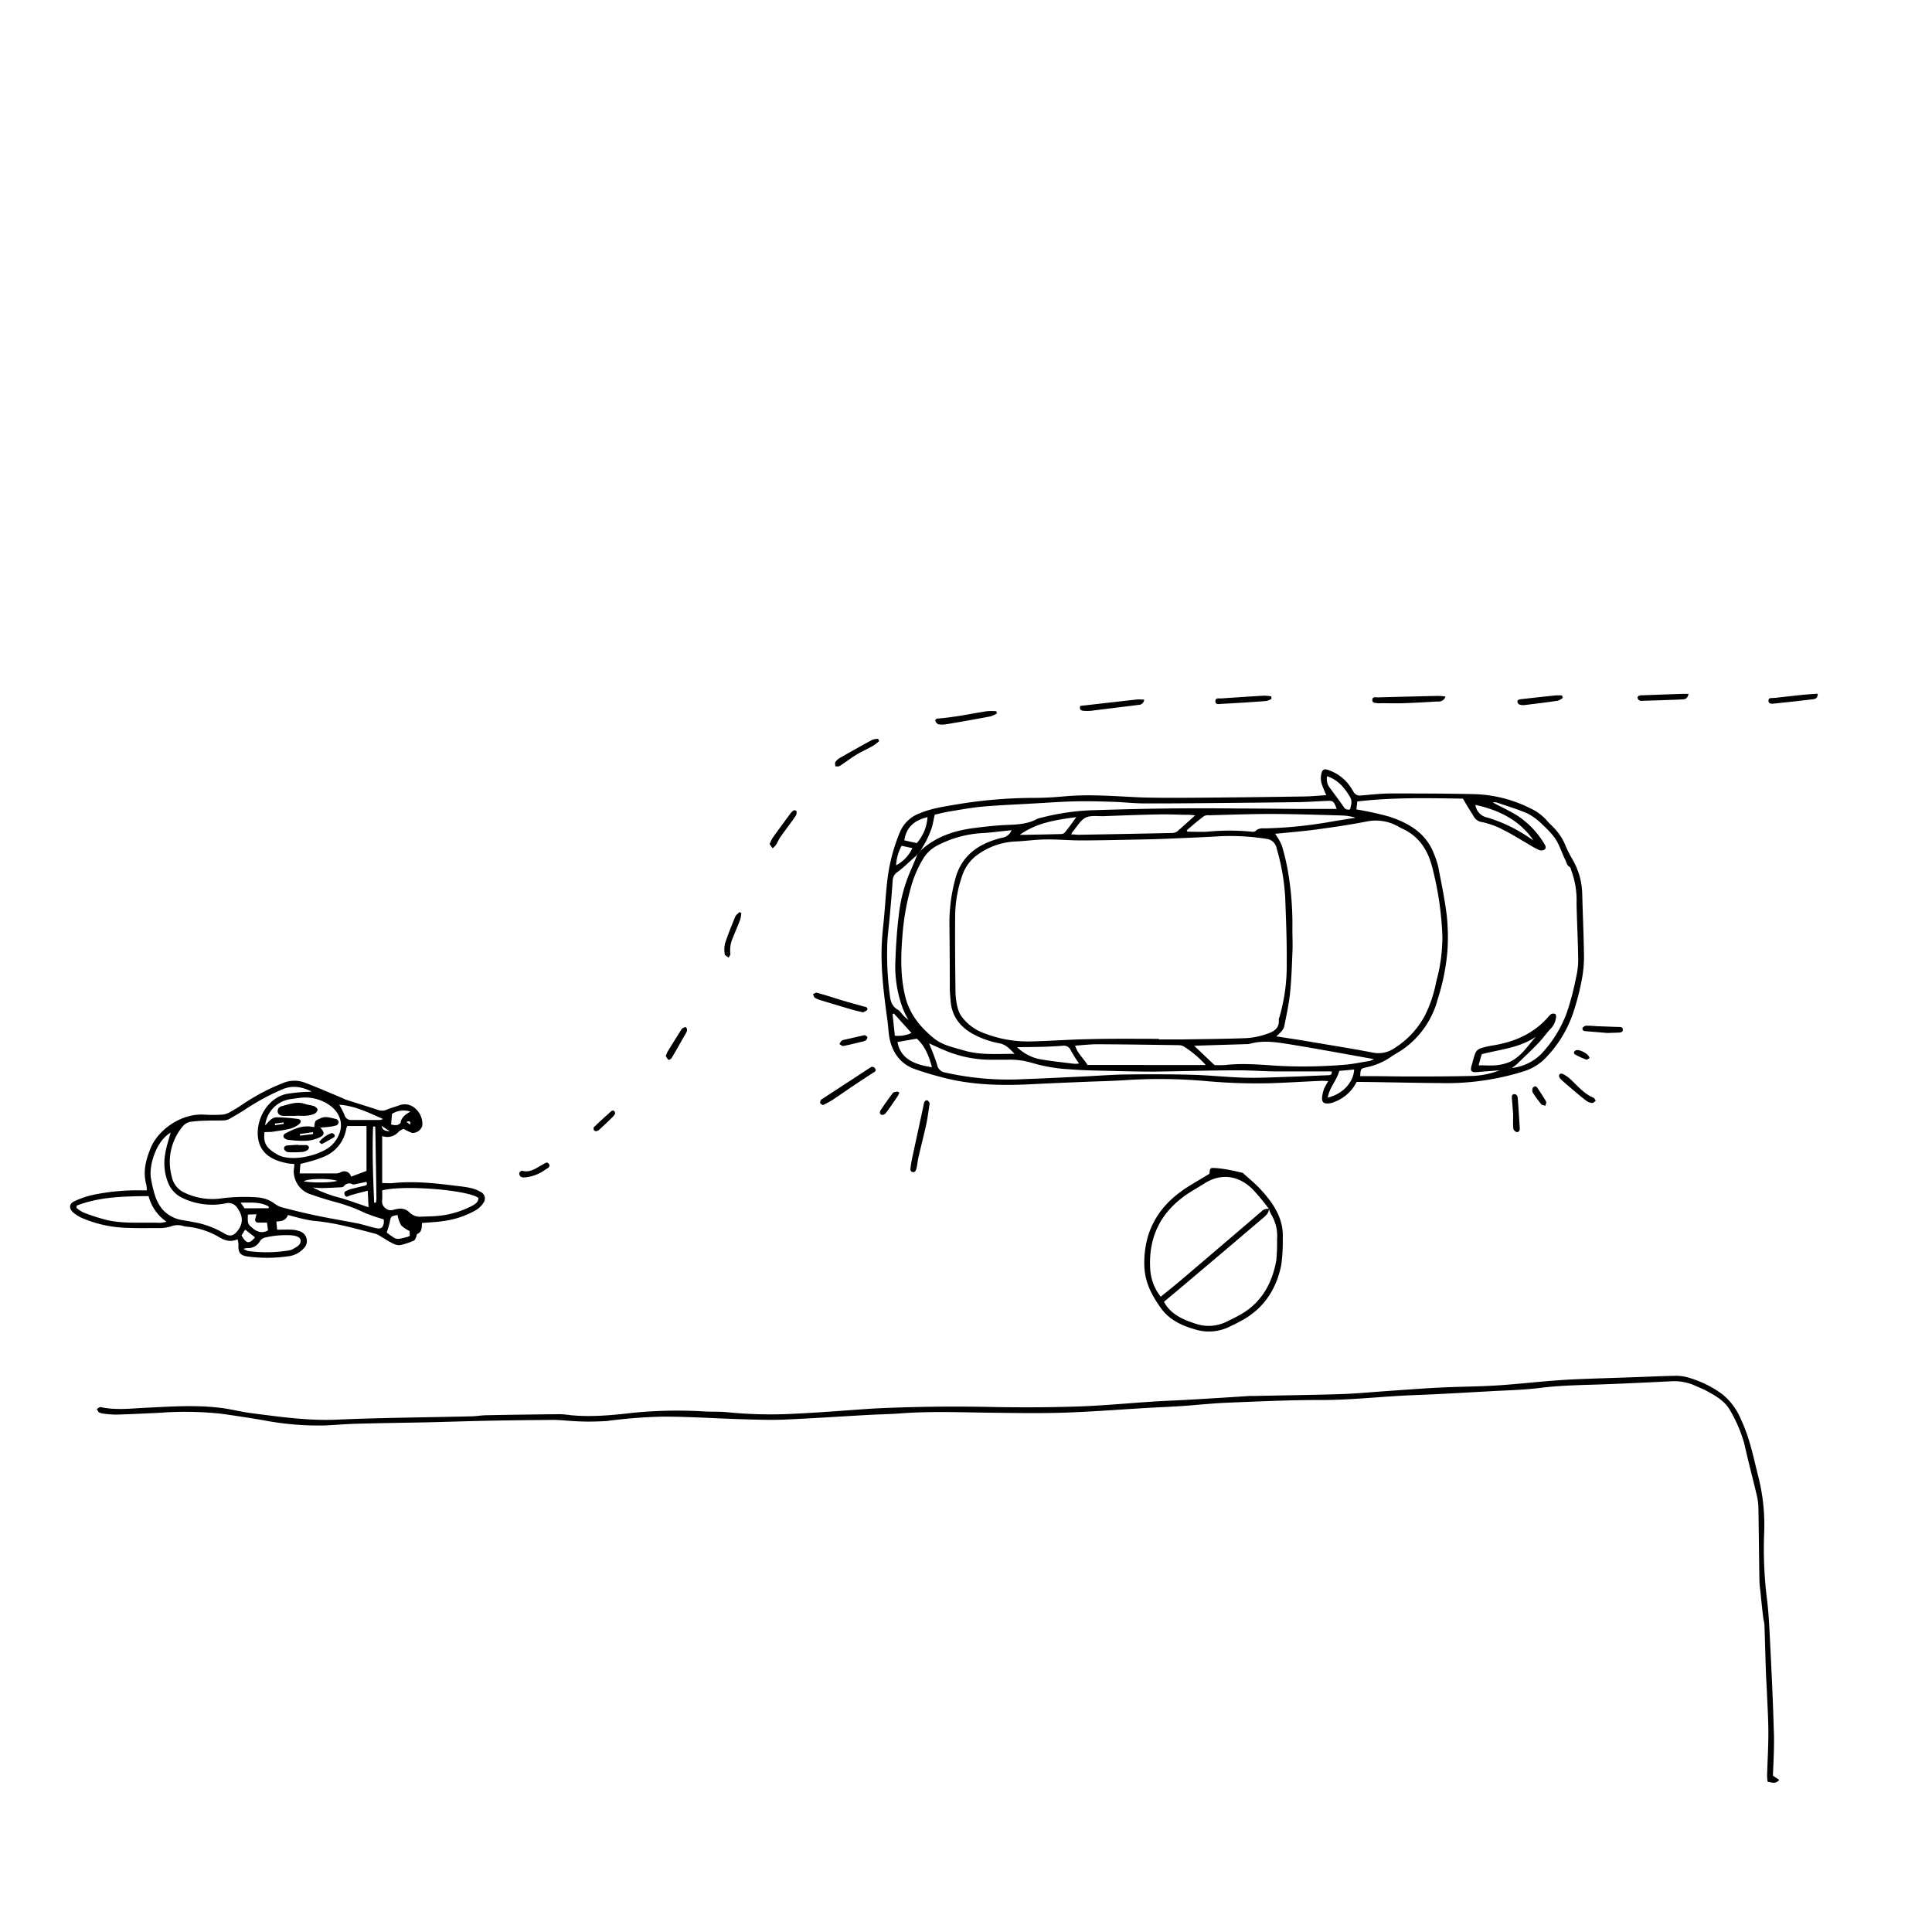 <svg xmlns="http://www.w3.org/2000/svg" width="500" height="500" viewBox="0 0 500 500"><path d="M351.09,280a10.56,10.56,0,0,1-5.74,5.18,5.44,5.44,0,0,1-1,.32c-1.88.33-2.48-.28-2.1-2.17a8.76,8.76,0,0,1,.5-1.75,17.88,17.88,0,0,1,1-1.77,15.71,15.71,0,0,0-1.68-.1c-4.48.2-9,.49-13.44.63a146.35,146.35,0,0,1-16.88-.59,135.52,135.52,0,0,0-20.35-.22c-3.68.25-7.38.31-11.08.47-4.35.18-8.71.36-13.07.58-7.72.4-15.4.29-22.94-1.64-2.57-.65-5.13-1.41-7.64-2.29-3.72-1.31-6-4.55-6.58-8.65-.18-1.26-.24-2.53-.41-3.79-.93-6.9-1.86-13.81-1.43-20.81.12-2.11.39-4.21.57-6.32.28-3.08.45-6.17.82-9.23A46.32,46.32,0,0,1,233,215.11a8.87,8.87,0,0,1,5.09-4.66c3.33-1.38,6.89-1.81,10.41-2.42a123.21,123.21,0,0,1,19.18-1.54c2.66,0,5.33-.17,8-.41,6.49-.58,13,0,19.43.28,4.67.15,9.34.12,14,.09q14-.1,28-.32c2,0,4.06-.22,6.14-.34A31.39,31.39,0,0,1,342,202.7a5.25,5.25,0,0,1-.09-2.13c.2-1.36.74-1.77,2-1.24a11.33,11.33,0,0,1,4.76,3.23,16.26,16.26,0,0,1,1.55,2.24,1.87,1.87,0,0,0,2.07,1.06c2.54-.2,5.08-.5,7.61-.51,7.4,0,14.79,0,22.18.19a34.52,34.52,0,0,1,14,3.67,12.64,12.64,0,0,1,4.33,3.24c.5.61,1.1,1.13,1.65,1.7a14,14,0,0,1,3,4.48,29.53,29.53,0,0,0,1.87,3.73,18.68,18.68,0,0,1,2.55,8.95c.13,5.27.38,10.54.45,15.8a31,31,0,0,1-.54,6.31,64.7,64.7,0,0,1-2.39,9.12,31,31,0,0,1-7.06,11.32,13.4,13.4,0,0,1-5.5,3.37,66.61,66.61,0,0,1-21.66,3.07c-6.48-.05-13-.2-19.45-.29C352.51,280,351.79,280,351.09,280ZM237.53,221.08l-1.36,1.23c-1.27,1.12-2.47,2.32-3.83,3.31a2.79,2.79,0,0,0-1.31,2.21c-.2,3-.46,5.91-.72,8.86-.21,2.41-.53,4.81-.67,7.22a80.13,80.13,0,0,0,.59,13.22c.2,1.81.47,3.24,2.15,4.2.6.35,1,1.06,1.49,1.58.29.3.64.56,1.26,1.08a28,28,0,0,1-1.35-2.65,31.09,31.09,0,0,1-2.08-11.9c.14-4.23.4-8.46.91-12.66a39.59,39.59,0,0,1,2.59-10.35c.69-1.66,1.43-3.3,2.08-5L238.4,220c3.88-3.51,8.6-5.05,13.66-5.7,2.88-.38,5.78-.69,8.68-.81,2.67-.1,5.27-.24,7.68-1.56a5.94,5.94,0,0,1,1.22-.35,60.7,60.7,0,0,1,14-1.92c6.05-.19,12.11-.35,18.17-.42s12.36-.07,18.54,0c5.45,0,10.9.08,16.36.11,3.07,0,6.14,0,9.22,0-.77-2.08-.86-2.15-2.76-2.07-2.42.1-4.84.28-7.26.31-7.21.11-14.42.17-21.64.24-6.06.05-12.12.12-18.18.09-2.67,0-5.33-.33-8-.41-3.27-.1-6.54-.2-9.81-.12-3.75.09-7.5.37-11.25.58-4.23.24-8.47.41-12.69.78-2.83.25-5.64.77-8.44,1.23-1.41.23-2.79.59-4,.86-.3,1.34-.46,2.43-.79,3.45a25.89,25.89,0,0,1-1.33,3.17c-.42.86-.95,1.67-1.43,2.5C238,220.45,237.63,221,237.53,221.08Zm62.38,47.77V269c2.06,0,4.12,0,6.18,0,5.45-.09,10.9-.12,16.35-.33a19.41,19.41,0,0,0,5.15-1c1.77-.57,3.6-1.33,3.35-3.8a1.68,1.68,0,0,1,.14-.52A47.39,47.39,0,0,0,333,249.2c.06-5.57-.18-11.15-.38-16.72a55.7,55.7,0,0,0-2.21-12.86,3,3,0,0,0-2.53-2.51,61,61,0,0,0-11.77-.71c-4.78.29-9.57.47-14.35.67-2.18.1-4.36.15-6.54.19-5.15.1-10.31.23-15.46.24-3,0-5.94-.29-8.9-.25-2.72,0-5.44.42-8.16.53a18,18,0,0,0-9.18,3.06,10.9,10.9,0,0,0-4.55,5.92,32.4,32.4,0,0,0-1.77,10c-.07,6.67,0,13.34.08,20a17.66,17.66,0,0,0,.55,4,6.7,6.7,0,0,0,1.12,2.44,12.52,12.52,0,0,0,5.79,4.21,31.33,31.33,0,0,0,11.54,2.12c5.09-.09,10.17-.5,15.26-.59C287.66,268.77,293.78,268.85,299.91,268.85ZM388.09,277c-1.93.15-3.85.28-5.78.45-1.53.14-1.89-.28-1.45-1.73.34-1.09.56-2.23,1-3.27a2.28,2.28,0,0,1,1.27-1.13,21.16,21.16,0,0,1,3.35-.78c5.54-.92,10.44-3.05,14.22-7.37a2.91,2.91,0,0,1,.78-.75,1.33,1.33,0,0,1,1,0c.17.07.28.52.23.77a5,5,0,0,1-1.13,2.75c-1.23,1.25-2.23,2.73-3.44,4-1.8,1.87-3.7,3.65-5.56,5.46-.32.3-.69.54-1.31,1a12.76,12.76,0,0,0,7.55-3.59,31.21,31.21,0,0,0,6.73-10.9,71.75,71.75,0,0,0,2.34-8.95,20,20,0,0,0,.55-4.68c-.07-4.84-.33-9.68-.43-14.53a22.26,22.26,0,0,0-1.32-8.37c-.14-.33-.19-.83-.43-1-.81-.43-.85-1.24-1.2-1.93-1.06-2.09-1.63-4.45-3.21-6.27a26.39,26.39,0,0,0-2.64-2.75,15.89,15.89,0,0,0-3.72-2.82c-2.64-1.17-5.44-2-8.18-2.94a3.22,3.22,0,0,0-1,0c2.12,1.12,4.26,2.12,6.27,3.34a22.69,22.69,0,0,1,7.11,7.41c.32.5.55,1.07,0,1.46a1.58,1.58,0,0,1-1.31.13,21.61,21.61,0,0,1-2.55-1.37c-2.2-1.27-4.35-2.65-6.61-3.78a21.08,21.08,0,0,0-5.58-2.09,2.87,2.87,0,0,1-2.23-1.46c-.57-.93-1.15-1.84-1.71-2.76-.35-.57-.67-1.14-1.09-1.86-9-.14-18.12-.36-27.34.73l-.24,2.06a82.35,82.35,0,0,1,8.37,1.82c5.14,1.68,9.68,4.26,11.73,9.73a20.42,20.42,0,0,1,1.12,3.45c.81,4.22,1.69,8.44,2.2,12.7a53.83,53.83,0,0,1,.13,9.07,55.35,55.35,0,0,1-2.48,12.26,23,23,0,0,1-8.86,12.93c-1,.74-2.19,1.31-3.22,2.05a17.28,17.28,0,0,1-6.29,2.71c-1.62.37-1.62.39-1.7,2.3h2c3.52,0,7,.09,10.55.09,5.22,0,10.43,0,15.64-.12A21.89,21.89,0,0,0,388.09,277ZM330,215.79a15.87,15.87,0,0,1,1.73,3,58.79,58.79,0,0,1,1.65,7.06,80.8,80.8,0,0,1,1.09,14.49c0,2.12.11,4.24,0,6.36-.14,3.51-.26,7-.63,10.51-.31,2.87-.95,5.71-1.51,8.55a3.5,3.5,0,0,1-.86,1.33,14.18,14.18,0,0,1-1.17,1.12c2.64.41,5.09.77,7.53,1.18,5.79,1,11.59,1.89,17.35,3a7.28,7.28,0,0,0,5.6-1.06,22.51,22.51,0,0,0,8.06-8.66,33.23,33.23,0,0,0,2.85-8.59,43.8,43.8,0,0,0,1.6-11.67,82.88,82.88,0,0,0-2.67-18.12c-1.16-4.44-3.49-7.95-7.82-9.89-.44-.19-.85-.48-1.28-.69a11.74,11.74,0,0,0-7.55-1.16c-4.33.86-8.71,1.5-13.08,2.09C337.28,215.14,333.66,215.41,330,215.79Zm-68.17-.93-2,.2c-1.8.19-3.61.44-5.42.53a28.64,28.64,0,0,0-11.65,3.13A9.34,9.34,0,0,0,239,222.1a29,29,0,0,0-3.14,7.12,63.36,63.36,0,0,0-2.3,12.83c-.44,5.34-.57,10.62.73,15.89,1.11,4.53,3.89,7.88,7.34,10.72,2.23,1.84,5.11,2.4,7.84,3.2,4.19,1.24,8.46.87,13.09.87-1.33-1.39-2.26-2.42-4-2.74a23.21,23.21,0,0,1-6-2c-3.75-1.84-6.27-4.7-6.55-9.1-.07-1-.19-1.93-.2-2.9,0-5.75-.05-11.51-.1-17.26a43.48,43.48,0,0,1,1.48-11.12c1.63-6.35,6.23-9.38,12.18-10.81A3.08,3.08,0,0,0,261.79,214.86Zm82.86,62.42c-.29,0-.47,0-.64,0-4.48,0-9,0-13.45,0-3.51,0-7-.31-10.54-.28-7.15,0-14.3.25-21.46.33-3.15,0-6.3-.06-9.45-.14-4.12-.11-8.25-.13-12.35-.46a42.14,42.14,0,0,1-9.46-1.58,20.21,20.21,0,0,0-6.55-.9c-1.15,0-2.3,0-3.45,0a30.66,30.66,0,0,1-12.76-2.39c-1.41-.57-2.79-1.23-4.12-1.83.72,1.88,1.55,3.7,2.08,5.61a2.44,2.44,0,0,0,2.05,1.92,74.18,74.18,0,0,0,20.58,1.71c5.15-.17,10.29-.45,15.44-.69,3.63-.17,7.26-.46,10.89-.51,5.64-.07,11.28-.07,16.91.08,4.66.12,9.31.65,14,.76,3.94.09,7.88-.14,11.82-.26,3.15-.1,6.3-.27,9.45-.38C344.18,278.22,344.75,278.27,344.65,277.28Zm-30.39-1.65a21.73,21.73,0,0,0,2.78,0c4.55-.53,9.09-.09,13.61.2a128.3,128.3,0,0,0,16.87-.24c2.28-.15,4.54-.64,6.81-1a6.27,6.27,0,0,0,1.21-.49c-7.32-1.3-14.45-2.64-21.6-3.8-3.5-.56-7-1.17-10.59-.15a4.87,4.87,0,0,1-1.09.08l-11.24.34-2,.09Zm-2.25,0a27,27,0,0,0-5.72-4.83,2.78,2.78,0,0,0-1.38-.31c-7-.1-13.92-.21-20.88-.24-1.89,0-3.79.22-5.83.36.66,2.15,2.29,3.36,3.18,5Zm-34.76-59.69c.76,0,1.35.11,1.94.1q12.06-.21,24.12-.46a2.28,2.28,0,0,0,1.32-.42c1.5-1.28,2.94-2.62,4.65-4.16-.79-.06-1.25-.12-1.7-.13-2.54,0-5.08-.16-7.62-.1-4.78.09-9.55.27-14.33.45-1.61.05-3.46-.27-4.77.41s-2.27,2.44-3.37,3.72A3.81,3.81,0,0,0,277.25,215.94Zm29.86-1,.18.3c1.72,0,3.45.1,5.17,0a58.89,58.89,0,0,1,11.42,0,1.38,1.38,0,0,0,1-.16c.83-.88,1.89-.68,2.89-.71a111.37,111.37,0,0,0,15.89-1.58c2.37-.41,4.74-.78,7.11-1.16a13.69,13.69,0,0,0-3.42-.58c-6.12-.17-12.24-.38-18.36-.4-5.39,0-10.78.21-16.17.34a2.16,2.16,0,0,0-1.22.2C310.07,212.32,308.6,213.62,307.11,214.9Zm-44,56a11.94,11.94,0,0,0,5.85,3.16c3,.53,6,.83,9,1.21a6.63,6.63,0,0,0,1.27-.08,32.8,32.8,0,0,1-2.13-3.36,1.93,1.93,0,0,0-2.15-1.22c-1.93.13-3.87.24-5.8.28S265.35,271,263.07,271Zm119.6,4.76c1.51,0,2.91.11,4.28,0a11.8,11.8,0,0,0,3.68-.88c3-1.39,4.67-4.17,6.77-6.53-4.24,2.94-9.29,3.29-14,4.53C383.17,273.81,382.94,274.67,382.67,275.71Zm-141.57.47c-.78-3-1.86-5.52-3.92-7.37l-5,.87C233,273.62,236,275.43,241.1,276.18Zm22.81-60.12h1.35c3.08-.06,6.17-.11,9.25-.2a1.4,1.4,0,0,0,.95-.37c1-1.19,1.86-2.43,3-4C273.07,212.18,268.17,213,263.91,216.06Zm117.84-7.78a3.83,3.83,0,0,0,3.1,3.31,38.91,38.91,0,0,1,10.74,5.14c.37.26.77.47,1.16.7C393.14,212.2,388,209.66,381.75,208.28Zm-38.13,75.77c3.82-.92,6.62-4,6.75-7.25l-3.85.36C346,279.54,344.08,281.36,343.62,284.05Zm-.24-83.2a3.68,3.68,0,0,0,.76,3.14c1.17,1.58,2.35,3.16,3.49,4.78a1.35,1.35,0,0,0,1.71.68c.17-1,.65-2,0-3.12C348,203.92,346.34,201.85,343.38,200.85ZM237.25,218.2a11.21,11.21,0,0,0,2.79-6.72c-3.52.8-5.52,2.74-6,6Zm-5.91,44.1c-.16.08-.34.14-.34.18.19,1.84.39,3.67.59,5.56a8.12,8.12,0,0,0,4.29-.71Zm2-43.41a11.87,11.87,0,0,0-1.44,5.05,9.44,9.44,0,0,0,4.22-4.45Z"/><path d="M104.45,292.15a4.81,4.81,0,0,0-1.26.71A3.81,3.81,0,0,1,98.91,294v12.18c1,0,1.9.08,2.78,0,5.35-.55,10.64,0,15.94.66,1.32.16,2.65.29,4,.58a9.19,9.19,0,0,1,2.68,1,1.89,1.89,0,0,1,.76,2.93,5.73,5.73,0,0,1-1.92,1.84,23,23,0,0,1-8.56,2.84c-1.73.25-3.49.32-5.38.48-.08,1,.09,2.25-1.21,2.84-.18.09-.18.54-.31.8s-.28.79-.54.9a17.79,17.79,0,0,1-3.7,1.21,4.1,4.1,0,0,1-2.2-.68c-1.12-.58-2.17-1.29-3.26-1.92a3.72,3.72,0,0,0-.82-.36c-5.27-1.36-10.5-2.9-16-3.34a34.25,34.25,0,0,1-4.43-.94c-.7-.17-1.4-.36-2.22-.58-.48,1.36-1.61,1.65-3,1.68l.2,2.12c1.33,0,2.54-.05,3.75,0a7.25,7.25,0,0,1,2.12.41,2.65,2.65,0,0,1,1,4.44,6.3,6.3,0,0,1-3.77,2,38.21,38.21,0,0,1-10.68.1c-2-.26-2.55-1.08-2.42-3.05a6.26,6.26,0,0,0-.24-1.42c-2,.88-3.47.25-5-.68a20.34,20.34,0,0,0-7.71-2.54,7.53,7.53,0,0,1-1.25-.18,4.78,4.78,0,0,0-3.33.09,9.79,9.79,0,0,1-3.22.41c-2.72,0-5.45.07-8.18-.06A31.53,31.53,0,0,1,21,315.12a9.51,9.51,0,0,1-2-1.28c-1.18-1-1.18-2.28.19-2.93a23.13,23.13,0,0,1,5.13-1.73,56.15,56.15,0,0,1,12.28-1.12H38a8.82,8.82,0,0,0-.15-1.5c-.92-3.35-.09-6.48,1.18-9.54,1.85-4.5,7.75-8.95,13.86-8.55a38.2,38.2,0,0,0,4.54,0,4.39,4.39,0,0,0,1.87-.54,44.79,44.79,0,0,0,4-2.47A53.27,53.27,0,0,1,73,280.39a7.62,7.62,0,0,1,5.85-.22c3.27,1.25,6.49,2.64,9.73,4,.34.13.64.34,1,.45,2.76.89,5.54,1.72,8.29,2.64a3,3,0,0,0,2.24-.09c1-.43,2.16-.74,3.24-1.12,3.53-1.28,6.43,2.52,5.9,5.44a2.67,2.67,0,0,1-2.58,1.72A15.19,15.19,0,0,1,104.45,292.15Zm-28.27,9.1c-.55-.05-1-.06-1.48-.14-4-.7-7.83-2.45-8-7.6-.11-4.73,3-9.43,7.43-10.4a43.49,43.49,0,0,1,4.86-.52c.43,0,.87,0,1.69-.09-2.9-1.43-5.37-1.65-8-.41a61,61,0,0,0-8.79,4.74c-1.35.92-2.77,1.73-4.19,2.55a3.61,3.61,0,0,1-1.51.56c-1.63.09-3.27,0-4.9.1a29.07,29.07,0,0,0-4,.29,3.26,3.26,0,0,0-1.85,1,14.31,14.31,0,0,0-3,13.11,5.79,5.79,0,0,0,2.73,3.93,16.64,16.64,0,0,0,10,1.79,45.57,45.57,0,0,1,9.41-.28A8.33,8.33,0,0,1,71,311.45a5.81,5.81,0,0,0,1.92,1c2.92.76,5.86,1.5,8.81,2.11,3.61.76,7.25,1.35,10.87,2.07,1.6.33,3.15.88,4.74,1.21,1.3.27,1.79-.12,2-1.42a3.13,3.13,0,0,0-.06-.87,43.07,43.07,0,0,1-4.93-1.69,42.38,42.38,0,0,0-7.64-2.8c-2.16-.58-4.29-1.27-6.41-2a6.29,6.29,0,0,1-4.27-6.31C76.1,302.29,76.14,301.83,76.18,301.25Zm-32-8.14c-3.93,2.27-5.7,8.86-5.1,11.87a30.44,30.44,0,0,0,.93,4.07,11.17,11.17,0,0,0,1.94,3.83,8.75,8.75,0,0,0,5.13,2.87c.95.15,1.9.32,2.85.5a23.39,23.39,0,0,1,8,2.9c1.62,1,2.59.72,3.71-.82,1.33-1.83,1.23-3.71-.21-5.69a2.7,2.7,0,0,0-2.93-1.23A17.7,17.7,0,0,1,47.15,310a7.3,7.3,0,0,1-3.48-3.52,13.59,13.59,0,0,1-.89-8C43.07,296.65,43.69,294.89,44.16,293.11Zm54.72,15a23.85,23.85,0,0,1,0,2.54,2.13,2.13,0,0,0,1,2.13,2,2,0,0,0,1.86.33c1.55-.43,3-.61,4.31.76a3.82,3.82,0,0,0,3,1c1.69-.07,3.39-.07,5.06-.28a23.88,23.88,0,0,0,8.09-2.55c.82-.44,1.56-.93,1.61-2C121.3,308,104.57,306.58,98.88,308.08ZM68.44,293c-.28,2.75.33,4.11,3.44,5.84,3.74,2.07,11.7.05,14.24-2.74,3.12-3.41,2.78-7.58-.94-10.16a11,11,0,0,0-7.78-1.79c-.66.07-1.31.2-2,.27a7.71,7.71,0,0,0-6.78,6.85c.89-.92,1.65-2.13,3.06-2.11a44.65,44.65,0,0,1,5.41.43c.87.13,1,.83.24,1.39a6.69,6.69,0,0,1-2.21,1.12c-1.46.36-3,.56-4.46.78C70,293,69.28,292.93,68.44,293Zm22.41,11.52,4-1.49V291.41h-5c-.1.3-.2.52-.25.75a9.44,9.44,0,0,1-5.79,7.2,25.19,25.19,0,0,1-3.06,1.07c-1,.3-2,.52-3,.8l-.2,2.45c3.36,0,6.5,0,9.64,0a3.65,3.65,0,0,0,1-.3A1.8,1.8,0,0,1,90.85,304.49Zm-71,7.54-.06.53a8,8,0,0,0,1.76,1.18,52.44,52.44,0,0,0,6.2,2c4.52,1,9.15.52,13.74.7a7,7,0,0,0,1.59-.3,11.51,11.51,0,0,1-4.63-6.62C32.09,309.61,25.82,309.71,19.87,312ZM63,323.2a5.17,5.17,0,0,0,1.16.55,35.21,35.21,0,0,0,10.65-.15,3.71,3.71,0,0,0,1.34-.54c.76-.46,1.67-.88,1.65-1.95,0-.8-.83-1.24-2.26-1.41a24.05,24.05,0,0,0-7,.59,2.13,2.13,0,0,0-1.24.87A3.44,3.44,0,0,1,64,323,4.15,4.15,0,0,0,63,323.2Zm32.17-15.05c-1.69.44-3.08.78-4.45,1.19-.56.16-1.16.76-1.51-.12s.42-1,1-1.28a6.22,6.22,0,0,1,1-.31c1.05-.27,2.11-.52,3.17-.77.47-.12.79-.3.42-1-.75.16-1.55.35-2.36.5-.4.08-.88.27-1.21.13A1.69,1.69,0,0,0,89,307a1,1,0,0,1-.64.26c-1.69.09-3.37.18-5.06.21-.77,0-1.55-.09-2.33-.14A32.28,32.28,0,0,0,88.05,310c2.42.7,4.78,1.58,7.33,2.44ZM87.8,285.9a22.53,22.53,0,0,1,1.34,2.63A1.75,1.75,0,0,0,91,289.85c2.41,0,4.83,0,7.24,0a3.34,3.34,0,0,0,.91-.25C95.46,288,91.91,286.18,87.8,285.9Zm15.07,28.53c-1.77.35-1.72.36-2,1.86a25.2,25.2,0,0,1-.79,2.68,20.74,20.74,0,0,0,2.14,1.5,2.33,2.33,0,0,0,1.32.09,20.8,20.8,0,0,0,2-.48,3.14,3.14,0,0,0,.52-.26l-.07-1.24a8.28,8.28,0,0,1-2.19-1.48A10,10,0,0,1,102.87,314.43Zm-6-3.18.41,0a5.71,5.71,0,0,0,.14-1q-.13-9.31-.3-18.62s-.08-.08-.12-.09a3.2,3.2,0,0,0-.44,0C96.29,298.1,96.56,304.68,96.83,311.25Zm-32.71,3.08c-.11,2.37,0,2.45,1.1,3.42s2.51,1.59,4.1.66l-.26-2c-.77,0-1.49,0-2.2,0s-1-.41-.81-1.1c.08-.31.17-.62.29-1.06Zm42.06-26.64a5.59,5.59,0,0,0-4.77.58l-.24,2.73a4.52,4.52,0,0,0,1.4.19c.4-.05,1-.39,1.07-.69C103.91,289.17,104.86,288.47,106.18,287.69Zm-36.68,25,0-.45c-2.16-1.23-4.55-1-7.26-1l1,1.47Zm17.75-7.09c-2.24-.72-7.58-.6-8.7.12C80.5,306.14,85.85,306.13,87.25,305.6ZM66,320.22l-2.56-2-.93,1.51C63.77,321.92,64.52,322,66,320.22Zm34.9-27.43-2.16-1.44C99.06,292.64,99.78,292.67,100.89,292.79Zm-27.5-1.92v-.39l-2.27.31.06.41Zm32.8.17c.07-.88-.26-1.05-1-.65Z"/><path d="M458.83,459.52l1.64,1.12c-1,1.18-1.94.64-3,.47a9.65,9.65,0,0,1-.15-1.46c.1-3.69.33-7.39.33-11.08s-.23-7.14-.38-10.72c-.07-1.75-.2-3.51-.26-5.26-.13-3.88-.22-7.75-.36-11.63,0-.84-.24-1.67-.35-2.51-.12-1-.24-2-.35-3.06s-.2-1.92-.29-2.88c-.12-1.15-.3-2.29-.32-3.43-.11-6.18-.15-12.36-.26-18.54a15.31,15.31,0,0,0-.35-3.24c-1.06-4.53-2.27-9-3.28-13.57a35.47,35.47,0,0,0-3.67-8.66c-1.25-2.35-3.58-3.73-5.9-5-.91-.48-1.86-.89-2.81-1.29a13.23,13.23,0,0,0-6-1.33q-6.35.31-12.7.6c-2.91.12-5.82.24-8.73.32-4.42.13-8.82.28-13.23.84-4.2.52-8.45.6-12.69.84-6.53.36-13.07.76-19.61,1-8.17.3-16.3,1.31-24.5,1.27-8,0-16,.37-24,.7-4,.16-8,.61-12,.88-2.84.19-5.69.3-8.53.46-7.26.42-14.52,1-21.79,1.24-6.6.2-13.21.08-19.82,0-7.46-.11-14.91-.38-22.36.18-2.72.21-5.45.24-8.17.39-7.33.4-14.64.91-22,1.22-3.69.15-7.39,0-11.09-.1-6.84-.2-13.68-.69-20.52-.66a129.07,129.07,0,0,0-14.13,1.11,68.18,68.18,0,0,1-11.07-.13c-1-.05-2.06-.15-3.08-.14-5.52.05-11,.1-16.55.21-5.27.1-10.54.29-15.81.41-6.12.13-12.25.2-18.37.37-2.79.07-5.57.33-8.35.45a75.71,75.71,0,0,1-15.9-1.37c-3.64-.61-7.29-1.18-10.94-1.68a88.86,88.86,0,0,0-16-.22c-3.64.17-7.27.35-10.9.46a26.69,26.69,0,0,1-3.45-.25,2.73,2.73,0,0,1-1.19-.38c-.26-.17-.36-.56-.53-.85.34-.16.73-.52,1-.46,3.86.84,7.73.36,11.59.17,6.72-.32,13.44-.81,20.15.12,2.39.34,4.75.95,7.14,1.26,7.33.94,14.61,2,22.07,1.7,11.56-.51,23.14-.58,34.72-.86,1.39,0,2.78-.27,4.17-.29q9.45-.18,18.9-.27a25.81,25.81,0,0,1,2.9.26c5.41.52,10.77,0,16.14-.62a115.81,115.81,0,0,1,18.53-.34c1.93.1,3.89,0,5.81.19a112.74,112.74,0,0,0,17.62.38c6.59-.3,13.18-.86,19.76-1.3l.73-.05q14.81-.69,29.64-.4c7.63.16,15.28.14,22.92-.11,6.53-.21,13.06-.85,19.59-1.27,2.9-.19,5.81-.29,8.71-.45,5.39-.31,10.77-.64,16.15-1l.91,0c7.64-.16,15.28-.25,22.92-.49,4-.13,8-.53,12-.8,4.54-.31,9.07-.67,13.61-.89,4.78-.24,9.57-.24,14.35-.53s9.53-.83,14.3-1.21q3.71-.3,7.43-.45c4.79-.19,9.57-.33,14.36-.5,3.45-.12,6.9-.29,10.35-.35a10.94,10.94,0,0,1,3.22.4,27.92,27.92,0,0,1,9.08,4.44,16.51,16.51,0,0,1,4.76,6.52c2.37,5,3.32,10.32,4.67,15.58a50.94,50.94,0,0,1,1.29,14.07,105.71,105.71,0,0,0,.68,16.3c.45,3.41.63,6.86.8,10.3.39,7.8.79,15.61,1,23.42C459.25,451.21,459,455.33,458.83,459.52Z"/><path d="M313,303.77c.15-1.46.16-1.55,1.4-1.49a29.93,29.93,0,0,1,3.77.5c1.18.2,2.34.51,3.46.76,1.54,1.41,3.19,2.73,4.6,4.27,3.3,3.58,6,7.49,5.75,12.68a44.85,44.85,0,0,1-.39,6.88c-1.28,6.37-4.61,11.39-10.47,14.51-1,.55-2.05,1.05-3.09,1.55a12,12,0,0,1-8.67.64c-3.51-1-6.72-2.46-8.92-5.54-2.59-3.62-4.25-7-4.3-11.34-.09-8.84,3.85-15.29,11.13-19.95C309.12,306.07,311,305,313,303.77Zm15.4,9.1c-.06,1.24-1,1.9-1.81,2.59q-10.5,8.94-21.05,17.84c-1.42,1.2-2.86,2.39-4.3,3.59.2.37.31.58.44.78,1.85,2.72,4.71,3.92,7.66,4.88a10.49,10.49,0,0,0,8.11-.5c1-.51,2.06-1,3.08-1.56,5.74-3.05,8.65-8.09,9.77-14.28a46.53,46.53,0,0,0,.2-5.43,10.8,10.8,0,0,0-1.57-6.59,7.28,7.28,0,0,1-.53-1.32,54.42,54.42,0,0,0-4.25-5.12c-3.82-3.75-8.36-4.05-12.38-1.51-1.28.8-2.6,1.55-3.87,2.36-7.33,4.7-10.81,11.38-10.21,20.09a12.79,12.79,0,0,0,2.7,6.9c1.78-1.45,3.53-2.83,5.23-4.27q10.51-8.94,21-17.93A2.09,2.09,0,0,1,328.42,312.87Z"/><path d="M374.09,180.26a1.81,1.81,0,0,1-2,1.28c-3,.18-5.92.35-8.88.45-1.94.07-3.88,0-5.82,0a5.55,5.55,0,0,1-.91,0c-.56-.1-1.37,0-1.32-.89s.84-.61,1.41-.62c5.15-.13,10.29-.27,15.43-.38A16.44,16.44,0,0,1,374.09,180.26Z"/><path d="M240.6,285.55c-.32,2-.52,3.76-.9,5.47-.61,2.84-1.36,5.65-2,8.48-.19.82-.26,1.66-.43,2.49a3,3,0,0,1-.42,1.15.85.85,0,0,1-.79.17.82.82,0,0,1-.45-.66,27.23,27.23,0,0,1,.44-2.85c.95-4.44,1.92-8.87,2.87-13.3.07-.3.12-.6.18-.9.11-.53.41-1,1-.77C240.34,284.92,240.5,285.4,240.6,285.55Z"/><path d="M213,286c-.29-.19-.64-.3-.73-.51s.08-.54.17-.8c0-.1.17-.16.27-.23l12.25-8c.1-.06.19-.14.3-.2a.83.83,0,0,1,1.24.31c.35.61-.15.81-.57,1.08-1.78,1.14-3.54,2.31-5.29,3.48s-3.48,2.4-5.24,3.56C214.69,285.15,213.87,285.54,213,286Z"/><path d="M279.57,182.69c5-.57,9.87-1.13,14.73-1.67a12.74,12.74,0,0,1,1.81.06,1.43,1.43,0,0,1-1.47,1.34c-4.08.54-8.17,1-12.26,1.53a11.13,11.13,0,0,1-2,0C279.61,183.9,279.33,183.46,279.57,182.69Z"/><path d="M258,184.64a7.85,7.85,0,0,1-1.68.76q-5.61,1.07-11.22,2a6.54,6.54,0,0,1-2.16.06,1.31,1.31,0,0,1-.86-.91c-.05-.6.49-.57,1-.62,1.78-.15,3.57-.4,5.34-.68,2.33-.37,4.63-.84,7-1.19a16.4,16.4,0,0,1,2.43,0Z"/><path d="M223.39,262c-1-.25-1.86-.41-2.67-.65-2.71-.79-5.42-1.61-8.13-2.43a7.38,7.38,0,0,1-1.67-.67c-.27-.17-.36-.62-.53-.95.35-.14.76-.47,1.05-.38,2.2.61,4.38,1.32,6.57,2,1.79.53,3.58,1,5.38,1.52.54.14,1.23.16,1.07.87C224.39,261.57,223.71,261.76,223.39,262Z"/><path d="M329.08,180.85a4.59,4.59,0,0,1-1.37.57q-5.79.44-11.6.74c-.58,0-1.55.34-1.57-.66s.92-.71,1.54-.75c3.68-.25,7.36-.5,11.05-.71a13.15,13.15,0,0,1,1.86.18Z"/><path d="M227.53,191.79a11.65,11.65,0,0,1-1.59,1.23c-1.42.8-2.92,1.46-4.31,2.3s-2.87,2-4.33,2.92c-.28.18-.75.07-1.12.1,0-.38-.14-.85,0-1.11a3.66,3.66,0,0,1,1.19-1.09c2.78-1.59,5.56-3.15,8.37-4.67a4.87,4.87,0,0,1,1.5-.27Z"/><path d="M437,179.57c-.27,1.27-.94,1.42-1.6,1.44-3.44.15-6.89.25-10.33.36a1.6,1.6,0,0,1-.88-.14,1.11,1.11,0,0,1-.4-.73c0-.15.26-.41.46-.48a2.9,2.9,0,0,1,.89-.08c3.38-.13,6.77-.25,10.15-.36C435.81,179.56,436.32,179.57,437,179.57Z"/><path d="M470.43,179.53c0,1.13-.58,1.36-1.09,1.42-3.35.41-6.72.78-10.08,1.12-.62.06-1.56.22-1.59-.71s.94-.66,1.54-.73c2.46-.28,4.92-.57,7.39-.82C467.84,179.68,469.08,179.63,470.43,179.53Z"/><path d="M191.86,236.3a10.36,10.36,0,0,1-.33,1.78c-.57,1.53-1.25,3-1.82,4.53a7.54,7.54,0,0,0-.69,4.22c.06.3-.29.68-.45,1-.34-.28-.94-.52-1-.83a7.17,7.17,0,0,1,.07-2.85c.77-2.34,1.7-4.63,2.64-6.91.2-.47.72-.8,1.1-1.2Z"/><path d="M404.44,180.6a4.17,4.17,0,0,1-1.29.75c-2.87.42-5.75.78-8.63,1.12a2.93,2.93,0,0,1-1.41-.18,1.12,1.12,0,0,1-.41-.87c0-.15.42-.41.67-.44q4.58-.53,9.17-1c.57-.05,1.14,0,1.71,0Z"/><path d="M413,284.89c-.37.23-.7.6-1,.57a3.14,3.14,0,0,1-1.47-.58c-1.2-.91-2.35-1.89-3.5-2.87s-2.11-1.78-3.12-2.73c-.25-.23-.51-.75-.41-1,.2-.6.75-.49,1.2-.21a8.9,8.9,0,0,1,1.48,1c2,1.82,3.7,4,6.29,5.06C412.64,284.22,412.72,284.52,413,284.89Z"/><path d="M199.17,218.46a11.48,11.48,0,0,1,.77-1.6c1.51-2.11,3.05-4.19,4.58-6.28a2.15,2.15,0,0,1,.23-.28c.37-.4.82-.9,1.33-.41.19.19.07.93-.15,1.25-1.27,1.84-2.64,3.6-3.92,5.42-.48.68-.79,1.47-1.23,2.17a4.46,4.46,0,0,1-.83.79Z"/><path d="M416.09,267.34l-5.59-.46c-.53,0-1.05-.18-.95-.79a1.21,1.21,0,0,1,.91-.63,23.72,23.72,0,0,1,2.52.11l5.59.2c.12,0,.24,0,.36,0,.49,0,1,0,1.05.67s-.52.76-1,.8C418.07,267.27,417.17,267.29,416.09,267.34Z"/><path d="M391.6,288.26c-.09-1-.19-2.47-.32-3.92,0-.5-.11-1.06.52-1.16s.93.4,1,1c.09,1.27.18,2.53.26,3.8s.17,2.64.26,4c0,.56-.21,1.05-.75,1a1.28,1.28,0,0,1-.91-.82C391.53,291,391.6,289.83,391.6,288.26Z"/><path d="M172.29,273.26c.27-.57.4-1,.62-1.33q1.62-2.62,3.27-5.23a2.13,2.13,0,0,1,.59-.67c.22-.14.71-.26.79-.16a1.2,1.2,0,0,1,.23.92,6.2,6.2,0,0,1-.67,1.27c-1.1,1.94-2.18,3.88-3.32,5.79-.14.24-.74.5-.82.43A5,5,0,0,1,172.29,273.26Z"/><path d="M135.55,304.73a1.9,1.9,0,0,1-.83-.23,1.12,1.12,0,0,1-.33-.92c.06-.26.54-.64.73-.59,2.08.59,3.58-.68,5.22-1.53.55-.29,1.22-1,1.72-.22s-.41,1.13-.94,1.47A10.57,10.57,0,0,1,135.55,304.73Z"/><path d="M232.78,282.77c-.26.51-.34.73-.47.92-1,1.48-2,3-3.12,4.43a1.16,1.16,0,0,1-1,.41c-.59-.19-.56-.79-.28-1.21,1-1.5,2.05-3,3.14-4.43.2-.26.71-.32,1.1-.37C232.35,282.5,232.59,282.69,232.78,282.77Z"/><path d="M223.82,267.88c.21.17.64.35.66.58a1.08,1.08,0,0,1-.48.82,3.85,3.85,0,0,1-1.19.37c-1.52.37-3,.76-4.57,1.05-.29.05-.66-.3-1-.47a3.22,3.22,0,0,1,.52-.84,1.86,1.86,0,0,1,.82-.32Z"/><path d="M159.18,288.23a4.19,4.19,0,0,1-.54.76q-1.74,1.71-3.54,3.36a1.46,1.46,0,0,1-.77.39.69.69,0,0,1-.62-.23c-.1-.23-.15-.67,0-.81,1.47-1.41,3-2.81,4.51-4.14C158.66,287.18,159.25,287.57,159.18,288.23Z"/><path d="M397.3,281.09c.23.14.43.21.51.34.8,1.2,1.6,2.4,2.32,3.65.14.25-.1.72-.16,1.08-.37-.12-.87-.12-1.08-.37a33.19,33.19,0,0,1-2.23-3.06,1.62,1.62,0,0,1,0-1.15C396.71,281.37,397.07,281.25,397.3,281.09Z"/><path d="M411.37,273.83c-.24.12-.63.47-.85.39a19.06,19.06,0,0,1-2.9-1.34c-.47-.27-.29-.79.11-1C408.49,271.35,411.22,272.7,411.37,273.83Z"/><path d="M82.9,291.82c1.16,1.28,1.15,1.94-.2,2.54a9.78,9.78,0,0,1-3.3.87,27.54,27.54,0,0,1-4.71-.24c-.46,0-1.17-.35-1.28-.7-.24-.72.5-1,1-1.25,2-1,4.06-1.88,6.4-1.4a3.49,3.49,0,0,0,.56,0,3.65,3.65,0,0,1,.25-1.45c.23-.35.79-.5,1.21-.72,1.43-.75,2.84-.14,4.23.15a1,1,0,0,1,.58.78,1.06,1.06,0,0,1-.53.83,9.77,9.77,0,0,1-2,.39C84.48,291.71,83.75,291.75,82.9,291.82Zm-5.3,1.67.06.42,3.39-.43L81,293Z"/><path d="M76.58,288.79c-1,0-2.06,0-3.08,0-.81,0-1.5-.26-1.64-1.07A1.33,1.33,0,0,1,73,286.26c2-.53,3.9-1.29,6-.54.74.26,1.55.28,2.28.55.38.15.89.59.91.91a1.46,1.46,0,0,1-.78,1.05,6.68,6.68,0,0,1-2.08.51c-.9.08-1.81,0-2.71,0Z"/><path d="M77.15,296.35c.72,0,1.45,0,2.16,0a.85.85,0,0,1,.64.48.9.9,0,0,1-.31.75,2.89,2.89,0,0,1-1.31.54,28.08,28.08,0,0,1-3.78.06,1.37,1.37,0,0,1-1-.74c-.2-.65.33-1,.93-1,.89-.08,1.79-.12,2.69-.17Z"/><path d="M82.59,295.56a7.06,7.06,0,0,1,3.21-2.3c.15-.08.55.16.72.35s.12.59,0,.65c-1.05.64-2.13,1.26-3.23,1.81C83.2,296.13,82.88,295.77,82.59,295.56Z"/></svg>